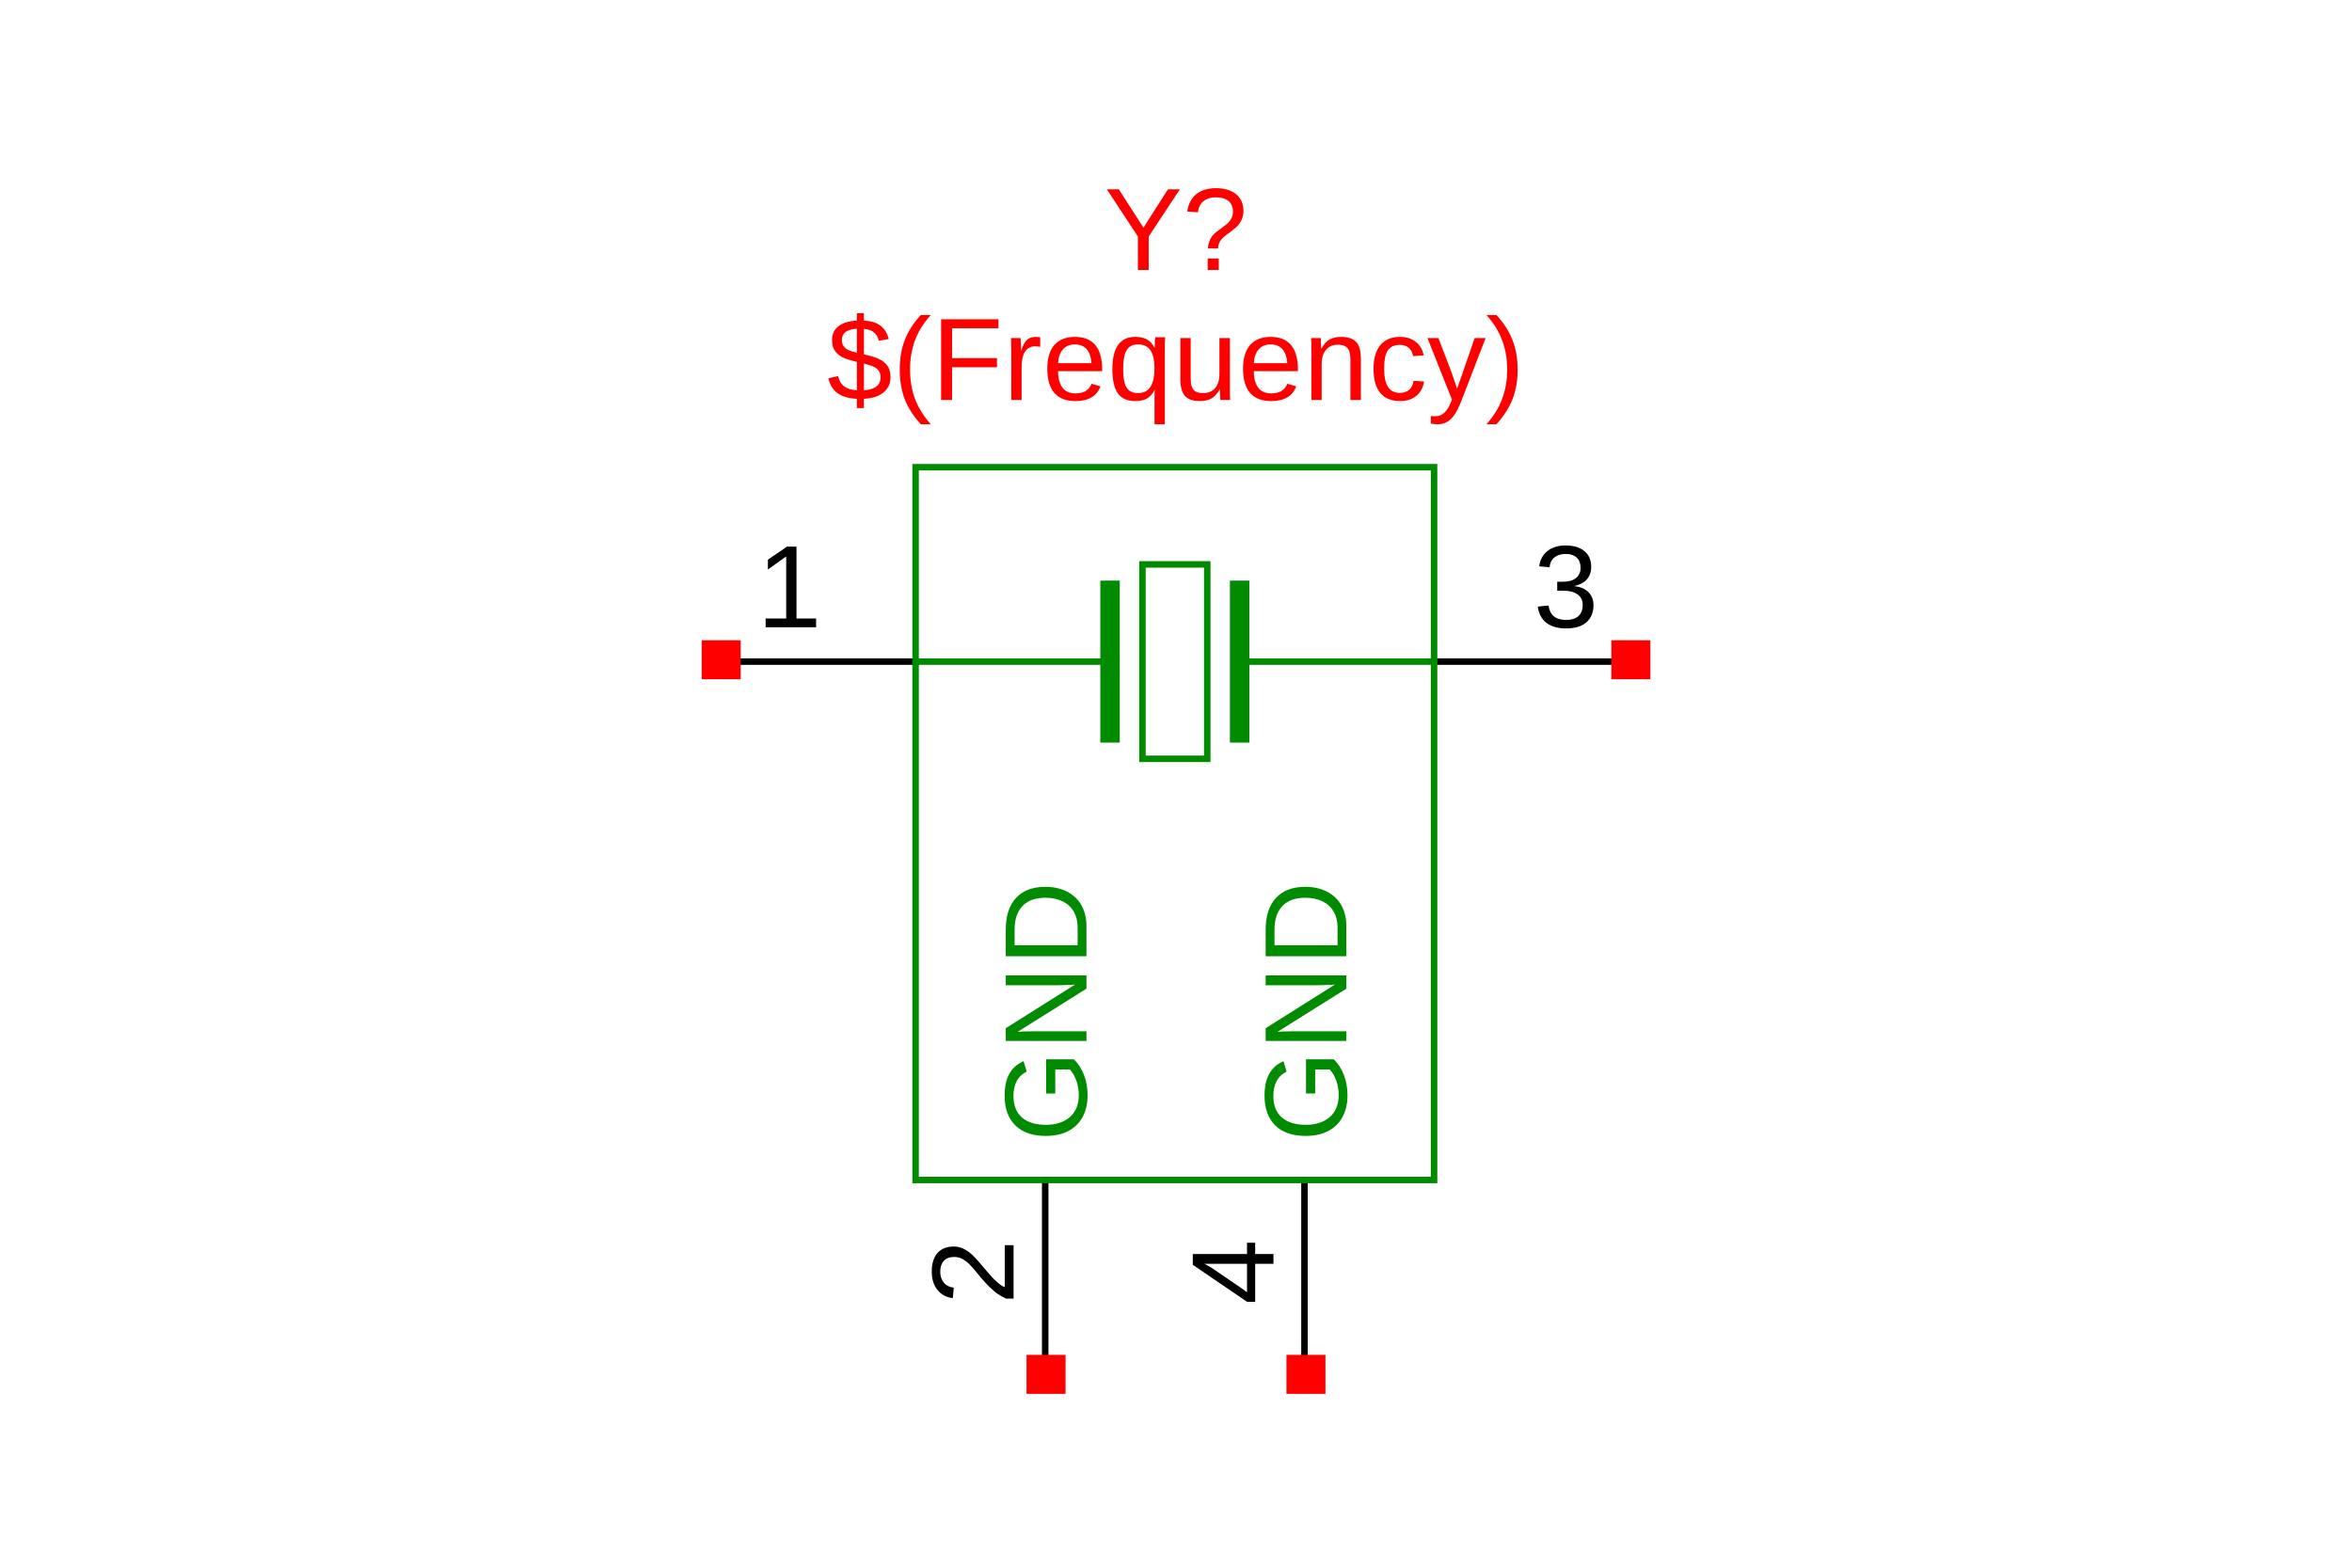 <?xml version="1.0" encoding="UTF-8"?>
<svg xmlns="http://www.w3.org/2000/svg" xmlns:xlink="http://www.w3.org/1999/xlink" width="225pt" height="150pt" viewBox="0 0 225 150" version="1.1">
<defs>
<g>
<symbol overflow="visible" id="glyph0-0">
<path style="stroke:none;" d="M 1.125 -7.719 L 7.281 -7.719 L 7.281 0 L 1.125 0 Z M 1.547 -7.297 L 1.547 -0.422 L 6.875 -0.422 L 6.875 -7.297 Z M 1.547 -7.297 "/>
</symbol>
<symbol overflow="visible" id="glyph0-1">
<path style="stroke:none;" d="M 5.75 -2.125 C 5.75 -1.414 5.52 -0.863 5.062 -0.469 C 4.613 -0.082 3.969 0.109 3.125 0.109 C 2.344 0.109 1.719 -0.066 1.25 -0.422 C 0.789 -0.773 0.516 -1.297 0.422 -1.984 L 1.453 -2.078 C 1.578 -1.16 2.133 -0.703 3.125 -0.703 C 3.625 -0.703 4.016 -0.82 4.297 -1.062 C 4.578 -1.312 4.719 -1.676 4.719 -2.156 C 4.719 -2.582 4.555 -2.91 4.234 -3.141 C 3.91 -3.379 3.445 -3.5 2.844 -3.5 L 2.281 -3.5 L 2.281 -4.359 L 2.812 -4.359 C 3.352 -4.359 3.77 -4.473 4.062 -4.703 C 4.363 -4.941 4.516 -5.27 4.516 -5.688 C 4.516 -6.102 4.395 -6.426 4.156 -6.656 C 3.914 -6.895 3.555 -7.016 3.078 -7.016 C 2.641 -7.016 2.285 -6.906 2.016 -6.688 C 1.742 -6.469 1.586 -6.156 1.547 -5.75 L 0.562 -5.828 C 0.633 -6.453 0.895 -6.941 1.344 -7.297 C 1.789 -7.648 2.367 -7.828 3.078 -7.828 C 3.859 -7.828 4.461 -7.645 4.891 -7.281 C 5.316 -6.926 5.531 -6.43 5.531 -5.797 C 5.531 -5.297 5.391 -4.891 5.109 -4.578 C 4.836 -4.273 4.441 -4.066 3.922 -3.953 L 3.922 -3.938 C 4.492 -3.875 4.941 -3.68 5.266 -3.359 C 5.586 -3.035 5.75 -2.625 5.75 -2.125 Z M 5.75 -2.125 "/>
</symbol>
<symbol overflow="visible" id="glyph0-2">
<path style="stroke:none;" d="M 0.859 0 L 0.859 -0.844 L 2.828 -0.844 L 2.828 -6.781 L 1.078 -5.531 L 1.078 -6.469 L 2.906 -7.719 L 3.812 -7.719 L 3.812 -0.844 L 5.688 -0.844 L 5.688 0 Z M 0.859 0 "/>
</symbol>
<symbol overflow="visible" id="glyph0-3">
<path style="stroke:none;" d="M 4.25 -3.203 L 4.25 0 L 3.219 0 L 3.219 -3.203 L 0.25 -7.719 L 1.391 -7.719 L 3.75 -4.047 L 6.094 -7.719 L 7.234 -7.719 Z M 4.25 -3.203 "/>
</symbol>
<symbol overflow="visible" id="glyph0-4">
<path style="stroke:none;" d="M 5.828 -5.656 C 5.828 -5.383 5.785 -5.141 5.703 -4.922 C 5.617 -4.703 5.5 -4.5 5.344 -4.312 C 5.195 -4.133 4.957 -3.922 4.625 -3.672 L 4.188 -3.359 C 3.926 -3.16 3.727 -2.957 3.594 -2.75 C 3.469 -2.539 3.406 -2.312 3.406 -2.062 L 2.438 -2.062 C 2.445 -2.312 2.488 -2.531 2.562 -2.719 C 2.633 -2.914 2.723 -3.086 2.828 -3.234 C 2.941 -3.379 3.07 -3.508 3.219 -3.625 C 3.363 -3.738 3.508 -3.848 3.656 -3.953 C 3.801 -4.055 3.941 -4.16 4.078 -4.266 C 4.223 -4.367 4.348 -4.484 4.453 -4.609 C 4.566 -4.734 4.656 -4.875 4.719 -5.031 C 4.789 -5.195 4.828 -5.391 4.828 -5.609 C 4.828 -6.023 4.688 -6.352 4.406 -6.594 C 4.125 -6.832 3.723 -6.953 3.203 -6.953 C 2.691 -6.953 2.285 -6.82 1.984 -6.562 C 1.691 -6.312 1.52 -5.961 1.469 -5.516 L 0.453 -5.594 C 0.555 -6.312 0.844 -6.863 1.312 -7.25 C 1.789 -7.633 2.422 -7.828 3.203 -7.828 C 4.016 -7.828 4.656 -7.633 5.125 -7.25 C 5.594 -6.863 5.828 -6.332 5.828 -5.656 Z M 2.406 0 L 2.406 -1.094 L 3.469 -1.094 L 3.469 0 Z M 2.406 0 "/>
</symbol>
<symbol overflow="visible" id="glyph0-5">
<path style="stroke:none;" d="M 2.844 -0.109 C 1.281 -0.172 0.375 -0.828 0.125 -2.078 L 1.047 -2.281 C 1.141 -1.844 1.332 -1.516 1.625 -1.297 C 1.914 -1.078 2.32 -0.953 2.844 -0.922 L 2.844 -3.641 C 2.195 -3.797 1.75 -3.938 1.5 -4.062 C 1.25 -4.195 1.047 -4.348 0.891 -4.516 C 0.742 -4.68 0.633 -4.859 0.562 -5.047 C 0.5 -5.234 0.469 -5.461 0.469 -5.734 C 0.469 -6.297 0.672 -6.734 1.078 -7.047 C 1.492 -7.367 2.082 -7.551 2.844 -7.594 L 2.844 -8.297 L 3.516 -8.297 L 3.516 -7.594 C 4.203 -7.551 4.727 -7.391 5.094 -7.109 C 5.469 -6.836 5.734 -6.41 5.891 -5.828 L 4.938 -5.656 C 4.863 -6 4.711 -6.266 4.484 -6.453 C 4.266 -6.648 3.941 -6.766 3.516 -6.797 L 3.516 -4.359 C 4.172 -4.211 4.633 -4.07 4.906 -3.938 C 5.188 -3.812 5.406 -3.664 5.562 -3.5 C 5.727 -3.344 5.852 -3.156 5.938 -2.938 C 6.02 -2.719 6.062 -2.461 6.062 -2.172 C 6.062 -1.566 5.836 -1.082 5.391 -0.719 C 4.953 -0.352 4.328 -0.148 3.516 -0.109 L 3.516 0.781 L 2.844 0.781 Z M 5.109 -2.156 C 5.109 -2.395 5.062 -2.586 4.969 -2.734 C 4.875 -2.891 4.738 -3.02 4.562 -3.125 C 4.383 -3.227 4.035 -3.348 3.516 -3.484 L 3.516 -0.922 C 4.035 -0.953 4.43 -1.07 4.703 -1.281 C 4.973 -1.488 5.109 -1.781 5.109 -2.156 Z M 1.406 -5.734 C 1.406 -5.523 1.453 -5.344 1.547 -5.188 C 1.641 -5.039 1.773 -4.914 1.953 -4.812 C 2.141 -4.707 2.438 -4.609 2.844 -4.516 L 2.844 -6.812 C 1.883 -6.758 1.406 -6.398 1.406 -5.734 Z M 1.406 -5.734 "/>
</symbol>
<symbol overflow="visible" id="glyph0-6">
<path style="stroke:none;" d="M 0.703 -2.922 C 0.703 -3.973 0.863 -4.914 1.188 -5.75 C 1.52 -6.594 2.031 -7.383 2.719 -8.125 L 3.672 -8.125 C 2.984 -7.363 2.477 -6.555 2.156 -5.703 C 1.844 -4.848 1.688 -3.914 1.688 -2.906 C 1.688 -1.895 1.844 -0.961 2.156 -0.109 C 2.477 0.742 2.984 1.555 3.672 2.328 L 2.719 2.328 C 2.031 1.578 1.52 0.785 1.188 -0.047 C 0.863 -0.891 0.703 -1.836 0.703 -2.891 Z M 0.703 -2.922 "/>
</symbol>
<symbol overflow="visible" id="glyph0-7">
<path style="stroke:none;" d="M 1.969 -6.859 L 1.969 -4 L 6.266 -4 L 6.266 -3.125 L 1.969 -3.125 L 1.969 0 L 0.922 0 L 0.922 -7.719 L 6.406 -7.719 L 6.406 -6.859 Z M 1.969 -6.859 "/>
</symbol>
<symbol overflow="visible" id="glyph0-8">
<path style="stroke:none;" d="M 0.781 0 L 0.781 -4.547 C 0.781 -4.961 0.77 -5.422 0.75 -5.922 L 1.672 -5.922 C 1.703 -5.254 1.719 -4.852 1.719 -4.719 L 1.734 -4.719 C 1.898 -5.227 2.082 -5.57 2.281 -5.75 C 2.488 -5.938 2.781 -6.031 3.156 -6.031 C 3.281 -6.031 3.41 -6.016 3.547 -5.984 L 3.547 -5.078 C 3.422 -5.109 3.25 -5.125 3.031 -5.125 C 2.613 -5.125 2.297 -4.945 2.078 -4.594 C 1.867 -4.25 1.766 -3.75 1.766 -3.094 L 1.766 0 Z M 0.781 0 "/>
</symbol>
<symbol overflow="visible" id="glyph0-9">
<path style="stroke:none;" d="M 1.516 -2.75 C 1.516 -2.07 1.656 -1.547 1.938 -1.172 C 2.219 -0.805 2.629 -0.625 3.172 -0.625 C 3.598 -0.625 3.938 -0.707 4.188 -0.875 C 4.445 -1.051 4.625 -1.273 4.719 -1.547 L 5.578 -1.297 C 5.223 -0.359 4.422 0.109 3.172 0.109 C 2.285 0.109 1.613 -0.148 1.156 -0.672 C 0.707 -1.191 0.484 -1.969 0.484 -3 C 0.484 -3.977 0.707 -4.727 1.156 -5.25 C 1.613 -5.77 2.27 -6.031 3.125 -6.031 C 4.863 -6.031 5.734 -4.984 5.734 -2.891 L 5.734 -2.75 Z M 4.719 -3.516 C 4.664 -4.141 4.504 -4.594 4.234 -4.875 C 3.973 -5.164 3.598 -5.312 3.109 -5.312 C 2.629 -5.312 2.25 -5.148 1.969 -4.828 C 1.695 -4.504 1.547 -4.066 1.516 -3.516 Z M 4.719 -3.516 "/>
</symbol>
<symbol overflow="visible" id="glyph0-10">
<path style="stroke:none;" d="M 2.656 0.109 C 1.895 0.109 1.336 -0.141 0.984 -0.641 C 0.641 -1.148 0.469 -1.914 0.469 -2.938 C 0.469 -5 1.195 -6.031 2.656 -6.031 C 3.102 -6.031 3.473 -5.953 3.766 -5.797 C 4.055 -5.641 4.301 -5.375 4.5 -5 L 4.516 -5 C 4.516 -5.113 4.52 -5.301 4.531 -5.562 C 4.539 -5.832 4.555 -5.977 4.578 -6 L 5.516 -6 C 5.492 -5.789 5.484 -5.254 5.484 -4.391 L 5.484 2.328 L 4.5 2.328 L 4.5 -0.078 L 4.516 -0.969 C 4.316 -0.582 4.07 -0.305 3.781 -0.141 C 3.488 0.023 3.113 0.109 2.656 0.109 Z M 4.5 -3.031 C 4.5 -3.801 4.367 -4.375 4.109 -4.75 C 3.859 -5.125 3.461 -5.312 2.922 -5.312 C 2.41 -5.312 2.047 -5.125 1.828 -4.75 C 1.609 -4.375 1.5 -3.781 1.5 -2.969 C 1.5 -2.133 1.609 -1.539 1.828 -1.188 C 2.055 -0.832 2.414 -0.656 2.906 -0.656 C 3.457 -0.656 3.859 -0.852 4.109 -1.25 C 4.367 -1.645 4.5 -2.238 4.5 -3.031 Z M 4.5 -3.031 "/>
</symbol>
<symbol overflow="visible" id="glyph0-11">
<path style="stroke:none;" d="M 1.719 -5.922 L 1.719 -2.172 C 1.719 -1.773 1.754 -1.469 1.828 -1.25 C 1.91 -1.039 2.035 -0.891 2.203 -0.797 C 2.367 -0.703 2.613 -0.656 2.938 -0.656 C 3.414 -0.656 3.789 -0.816 4.062 -1.141 C 4.332 -1.461 4.469 -1.914 4.469 -2.5 L 4.469 -5.922 L 5.469 -5.922 L 5.469 -1.266 C 5.469 -0.578 5.477 -0.156 5.5 0 L 4.562 0 C 4.562 -0.02 4.555 -0.066 4.547 -0.141 C 4.547 -0.223 4.539 -0.316 4.531 -0.422 C 4.531 -0.523 4.523 -0.723 4.516 -1.016 L 4.5 -1.016 C 4.27 -0.609 4.004 -0.316 3.703 -0.141 C 3.41 0.023 3.047 0.109 2.609 0.109 C 1.953 0.109 1.473 -0.051 1.172 -0.375 C 0.879 -0.695 0.734 -1.234 0.734 -1.984 L 0.734 -5.922 Z M 1.719 -5.922 "/>
</symbol>
<symbol overflow="visible" id="glyph0-12">
<path style="stroke:none;" d="M 4.516 0 L 4.516 -3.766 C 4.516 -4.148 4.477 -4.445 4.406 -4.656 C 4.332 -4.875 4.207 -5.031 4.031 -5.125 C 3.863 -5.227 3.617 -5.281 3.297 -5.281 C 2.816 -5.281 2.441 -5.113 2.172 -4.781 C 1.898 -4.457 1.766 -4.008 1.766 -3.438 L 1.766 0 L 0.781 0 L 0.781 -4.656 C 0.781 -5.352 0.77 -5.773 0.75 -5.922 L 1.672 -5.922 C 1.68 -5.91 1.688 -5.863 1.688 -5.781 C 1.688 -5.695 1.688 -5.602 1.688 -5.5 C 1.695 -5.395 1.707 -5.195 1.719 -4.906 L 1.734 -4.906 C 1.961 -5.32 2.223 -5.613 2.516 -5.781 C 2.816 -5.945 3.188 -6.031 3.625 -6.031 C 4.281 -6.031 4.758 -5.867 5.062 -5.547 C 5.363 -5.223 5.516 -4.691 5.516 -3.953 L 5.516 0 Z M 4.516 0 "/>
</symbol>
<symbol overflow="visible" id="glyph0-13">
<path style="stroke:none;" d="M 1.5 -2.984 C 1.5 -2.203 1.625 -1.617 1.875 -1.234 C 2.125 -0.859 2.5 -0.672 3 -0.672 C 3.352 -0.672 3.645 -0.766 3.875 -0.953 C 4.113 -1.141 4.258 -1.43 4.312 -1.828 L 5.312 -1.766 C 5.238 -1.191 4.992 -0.734 4.578 -0.391 C 4.172 -0.055 3.656 0.109 3.031 0.109 C 2.195 0.109 1.562 -0.148 1.125 -0.672 C 0.695 -1.203 0.484 -1.969 0.484 -2.969 C 0.484 -3.969 0.703 -4.727 1.141 -5.25 C 1.578 -5.77 2.203 -6.031 3.016 -6.031 C 3.617 -6.031 4.117 -5.875 4.516 -5.562 C 4.922 -5.25 5.176 -4.816 5.281 -4.266 L 4.266 -4.188 C 4.211 -4.52 4.082 -4.781 3.875 -4.969 C 3.664 -5.164 3.367 -5.266 2.984 -5.266 C 2.461 -5.266 2.082 -5.086 1.844 -4.734 C 1.613 -4.391 1.5 -3.805 1.5 -2.984 Z M 1.5 -2.984 "/>
</symbol>
<symbol overflow="visible" id="glyph0-14">
<path style="stroke:none;" d="M 1.047 2.328 C 0.773 2.328 0.547 2.305 0.359 2.266 L 0.359 1.531 C 0.504 1.551 0.66 1.562 0.828 1.562 C 1.441 1.562 1.926 1.109 2.281 0.203 L 2.375 -0.031 L 0.031 -5.922 L 1.078 -5.922 L 2.328 -2.656 C 2.348 -2.602 2.367 -2.539 2.391 -2.469 C 2.422 -2.395 2.504 -2.156 2.641 -1.75 C 2.773 -1.344 2.848 -1.117 2.859 -1.078 L 3.25 -2.156 L 4.547 -5.922 L 5.594 -5.922 L 3.312 0 C 3.062 0.633 2.832 1.102 2.625 1.406 C 2.414 1.719 2.18 1.945 1.922 2.094 C 1.66 2.25 1.367 2.328 1.047 2.328 Z M 1.047 2.328 "/>
</symbol>
<symbol overflow="visible" id="glyph0-15">
<path style="stroke:none;" d="M 3.047 -2.891 C 3.047 -1.836 2.879 -0.891 2.547 -0.047 C 2.211 0.785 1.703 1.578 1.016 2.328 L 0.062 2.328 C 0.75 1.555 1.25 0.75 1.562 -0.094 C 1.883 -0.945 2.047 -1.883 2.047 -2.906 C 2.047 -3.926 1.883 -4.859 1.562 -5.703 C 1.25 -6.555 0.75 -7.363 0.062 -8.125 L 1.016 -8.125 C 1.703 -7.383 2.211 -6.594 2.547 -5.75 C 2.879 -4.906 3.047 -3.961 3.047 -2.922 Z M 3.047 -2.891 "/>
</symbol>
<symbol overflow="visible" id="glyph1-0">
<path style="stroke:none;" d="M -7.719 -1.125 L -7.719 -7.281 L 0 -7.281 L 0 -1.125 Z M -7.297 -1.547 L -0.422 -1.547 L -0.422 -6.875 L -7.297 -6.875 Z M -7.297 -1.547 "/>
</symbol>
<symbol overflow="visible" id="glyph1-1">
<path style="stroke:none;" d="M -3.891 -0.562 C -5.148 -0.562 -6.117 -0.895 -6.797 -1.562 C -7.484 -2.238 -7.828 -3.188 -7.828 -4.406 C -7.828 -5.258 -7.68 -5.953 -7.391 -6.484 C -7.109 -7.016 -6.648 -7.426 -6.016 -7.719 L -5.719 -6.719 C -6.156 -6.5 -6.473 -6.195 -6.672 -5.812 C -6.879 -5.426 -6.984 -4.945 -6.984 -4.375 C -6.984 -3.488 -6.711 -2.805 -6.172 -2.328 C -5.629 -1.859 -4.867 -1.625 -3.891 -1.625 C -2.922 -1.625 -2.148 -1.875 -1.578 -2.375 C -1.016 -2.875 -0.734 -3.566 -0.734 -4.453 C -0.734 -4.953 -0.812 -5.422 -0.969 -5.859 C -1.125 -6.297 -1.332 -6.648 -1.594 -6.922 L -2.984 -6.922 L -2.984 -4.625 L -3.859 -4.625 L -3.859 -7.891 L -1.203 -7.891 C -0.785 -7.484 -0.461 -6.984 -0.234 -6.391 C -0.004 -5.797 0.109 -5.148 0.109 -4.453 C 0.109 -3.648 -0.051 -2.953 -0.375 -2.359 C -0.695 -1.773 -1.16 -1.328 -1.766 -1.016 C -2.367 -0.711 -3.078 -0.562 -3.891 -0.562 Z M -3.891 -0.562 "/>
</symbol>
<symbol overflow="visible" id="glyph1-2">
<path style="stroke:none;" d="M 0 -5.922 L -6.578 -1.797 L -6.047 -1.828 L -5.125 -1.844 L 0 -1.844 L 0 -0.922 L -7.719 -0.922 L -7.719 -2.141 L -1.094 -6.312 C -1.812 -6.27 -2.332 -6.25 -2.656 -6.25 L -7.719 -6.25 L -7.719 -7.188 L 0 -7.188 Z M 0 -5.922 "/>
</symbol>
<symbol overflow="visible" id="glyph1-3">
<path style="stroke:none;" d="M -3.938 -7.562 C -3.145 -7.562 -2.445 -7.406 -1.844 -7.094 C -1.25 -6.789 -0.789 -6.352 -0.469 -5.781 C -0.156 -5.207 0 -4.551 0 -3.812 L 0 -0.922 L -7.719 -0.922 L -7.719 -3.469 C -7.719 -4.781 -7.391 -5.789 -6.734 -6.5 C -6.078 -7.207 -5.145 -7.562 -3.938 -7.562 Z M -3.938 -6.516 C -4.895 -6.516 -5.625 -6.25 -6.125 -5.719 C -6.625 -5.195 -6.875 -4.441 -6.875 -3.453 L -6.875 -1.969 L -0.844 -1.969 L -0.844 -3.688 C -0.844 -4.25 -0.961 -4.742 -1.203 -5.172 C -1.453 -5.609 -1.812 -5.941 -2.281 -6.172 C -2.75 -6.398 -3.301 -6.516 -3.938 -6.516 Z M -3.938 -6.516 "/>
</symbol>
<symbol overflow="visible" id="glyph1-4">
<path style="stroke:none;" d="M 0 -0.562 L -0.703 -0.562 C -1.129 -0.75 -1.504 -0.977 -1.828 -1.25 C -2.148 -1.52 -2.441 -1.801 -2.703 -2.094 C -2.973 -2.383 -3.223 -2.676 -3.453 -2.969 C -3.68 -3.258 -3.906 -3.52 -4.125 -3.75 C -4.352 -3.988 -4.594 -4.18 -4.844 -4.328 C -5.094 -4.473 -5.375 -4.547 -5.688 -4.547 C -6.113 -4.547 -6.441 -4.422 -6.672 -4.172 C -6.898 -3.922 -7.016 -3.578 -7.016 -3.141 C -7.016 -2.711 -6.898 -2.363 -6.672 -2.094 C -6.453 -1.82 -6.133 -1.66 -5.719 -1.609 L -5.812 -0.609 C -6.426 -0.68 -6.914 -0.941 -7.281 -1.391 C -7.645 -1.848 -7.828 -2.43 -7.828 -3.141 C -7.828 -3.91 -7.645 -4.504 -7.281 -4.922 C -6.914 -5.336 -6.395 -5.547 -5.719 -5.547 C -5.414 -5.547 -5.113 -5.477 -4.812 -5.344 C -4.52 -5.207 -4.227 -5.004 -3.938 -4.734 C -3.645 -4.461 -3.188 -3.945 -2.562 -3.188 C -2.219 -2.77 -1.906 -2.438 -1.625 -2.188 C -1.352 -1.938 -1.094 -1.758 -0.844 -1.656 L -0.844 -5.672 L 0 -5.672 Z M 0 -0.562 "/>
</symbol>
<symbol overflow="visible" id="glyph1-5">
<path style="stroke:none;" d="M -1.75 -4.828 L 0 -4.828 L 0 -3.891 L -1.75 -3.891 L -1.75 -0.25 L -2.516 -0.25 L -7.719 -3.797 L -7.719 -4.828 L -2.531 -4.828 L -2.531 -5.906 L -1.75 -5.906 Z M -6.609 -3.891 C -6.586 -3.891 -6.488 -3.836 -6.312 -3.734 C -6.145 -3.641 -6.023 -3.57 -5.953 -3.531 L -3.047 -1.547 L -2.641 -1.25 L -2.531 -1.172 L -2.531 -3.891 Z M -6.609 -3.891 "/>
</symbol>
</g>
</defs>
<g id="surface4">
<rect x="0" y="0" width="225" height="150" style="fill:rgb(100%,100%,100%);fill-opacity:1;stroke:none;"/>
<path style="fill:none;stroke-width:10;stroke-linecap:square;stroke-linejoin:miter;stroke:rgb(0%,0%,0%);stroke-opacity:1;stroke-miterlimit:10;" d="M 1400.004 1099.979 L 1099.993 1099.979 " transform="matrix(0.062,0,0,-0.062,68.989,131.503)"/>
<g style="fill:rgb(0%,0%,0%);fill-opacity:1;">
  <use xlink:href="#glyph0-1" x="146.688" y="60.02"/>
</g>
<path style="fill:none;stroke-width:10;stroke-linecap:square;stroke-linejoin:miter;stroke:rgb(0%,0%,0%);stroke-opacity:1;stroke-miterlimit:10;" d="M -0.004 1099.979 L 300.007 1099.979 " transform="matrix(0.062,0,0,-0.062,68.989,131.503)"/>
<g style="fill:rgb(0%,0%,0%);fill-opacity:1;">
  <use xlink:href="#glyph0-2" x="72.383" y="60.02"/>
</g>
<g style="fill:rgb(100%,0%,0%);fill-opacity:1;">
  <use xlink:href="#glyph0-3" x="105.637" y="25.832"/>
  <use xlink:href="#glyph0-4" x="113.123" y="25.832"/>
</g>
<g style="fill:rgb(100%,0%,0%);fill-opacity:1;">
  <use xlink:href="#glyph0-5" x="79.129" y="38.266"/>
  <use xlink:href="#glyph0-6" x="85.371" y="38.266"/>
  <use xlink:href="#glyph0-7" x="89.108" y="38.266"/>
  <use xlink:href="#glyph0-8" x="95.964" y="38.266"/>
  <use xlink:href="#glyph0-9" x="99.702" y="38.266"/>
  <use xlink:href="#glyph0-10" x="105.944" y="38.266"/>
  <use xlink:href="#glyph0-11" x="112.186" y="38.266"/>
  <use xlink:href="#glyph0-9" x="118.428" y="38.266"/>
  <use xlink:href="#glyph0-12" x="124.67" y="38.266"/>
  <use xlink:href="#glyph0-13" x="130.912" y="38.266"/>
  <use xlink:href="#glyph0-14" x="136.524" y="38.266"/>
  <use xlink:href="#glyph0-15" x="142.136" y="38.266"/>
</g>
<path style="fill:none;stroke-width:30;stroke-linecap:butt;stroke-linejoin:miter;stroke:rgb(0%,54.51%,0%);stroke-opacity:1;stroke-miterlimit:10;" d="M 600.017 974.985 L 600.017 1224.973 " transform="matrix(0.062,0,0,-0.062,68.989,131.503)"/>
<path style="fill:none;stroke-width:30;stroke-linecap:butt;stroke-linejoin:miter;stroke:rgb(0%,54.51%,0%);stroke-opacity:1;stroke-miterlimit:10;" d="M 799.983 974.985 L 799.983 1224.973 " transform="matrix(0.062,0,0,-0.062,68.989,131.503)"/>
<path style="fill:none;stroke-width:10;stroke-linecap:square;stroke-linejoin:miter;stroke:rgb(0%,54.51%,0%);stroke-opacity:1;stroke-miterlimit:10;" d="M 750.023 949.973 L 650.04 949.973 L 650.04 1249.984 L 750.023 1249.984 Z M 750.023 949.973 " transform="matrix(0.062,0,0,-0.062,68.989,131.503)"/>
<path style="fill:none;stroke-width:10;stroke-linecap:square;stroke-linejoin:miter;stroke:rgb(0%,0%,0%);stroke-opacity:1;stroke-miterlimit:10;" d="M 499.972 -0.019 L 499.972 299.992 " transform="matrix(0.062,0,0,-0.062,68.989,131.503)"/>
<g style="fill:rgb(0%,54.51%,0%);fill-opacity:1;">
  <use xlink:href="#glyph1-1" x="103.934" y="109.25"/>
  <use xlink:href="#glyph1-2" x="103.934" y="100.52"/>
  <use xlink:href="#glyph1-3" x="103.934" y="92.415"/>
</g>
<g style="fill:rgb(0%,0%,0%);fill-opacity:1;">
  <use xlink:href="#glyph1-4" x="96.961" y="124.816"/>
</g>
<path style="fill:none;stroke-width:10;stroke-linecap:square;stroke-linejoin:miter;stroke:rgb(0%,0%,0%);stroke-opacity:1;stroke-miterlimit:10;" d="M 900.028 -0.019 L 900.028 299.992 " transform="matrix(0.062,0,0,-0.062,68.989,131.503)"/>
<g style="fill:rgb(0%,54.51%,0%);fill-opacity:1;">
  <use xlink:href="#glyph1-1" x="128.797" y="109.25"/>
  <use xlink:href="#glyph1-2" x="128.797" y="100.52"/>
  <use xlink:href="#glyph1-3" x="128.797" y="92.415"/>
</g>
<g style="fill:rgb(0%,0%,0%);fill-opacity:1;">
  <use xlink:href="#glyph1-5" x="121.824" y="124.816"/>
</g>
<path style="fill:none;stroke-width:10;stroke-linecap:square;stroke-linejoin:miter;stroke:rgb(0%,54.51%,0%);stroke-opacity:1;stroke-miterlimit:10;" d="M 1099.993 299.992 L 300.007 299.992 L 300.007 1399.99 L 1099.993 1399.99 Z M 1099.993 299.992 " transform="matrix(0.062,0,0,-0.062,68.989,131.503)"/>
<path style="fill:none;stroke-width:10;stroke-linecap:square;stroke-linejoin:miter;stroke:rgb(0%,54.51%,0%);stroke-opacity:1;stroke-miterlimit:10;" d="M 600.017 1099.979 L 300.007 1099.979 " transform="matrix(0.062,0,0,-0.062,68.989,131.503)"/>
<path style="fill:none;stroke-width:10;stroke-linecap:square;stroke-linejoin:miter;stroke:rgb(0%,54.51%,0%);stroke-opacity:1;stroke-miterlimit:10;" d="M 799.983 1099.979 L 1099.993 1099.979 " transform="matrix(0.062,0,0,-0.062,68.989,131.503)"/>
<path style=" stroke:none;fill-rule:nonzero;fill:rgb(100%,0%,0%);fill-opacity:1;" d="M 154.148 64.992 L 157.879 64.992 L 157.879 61.262 L 154.148 61.262 Z M 154.148 64.992 "/>
<path style=" stroke:none;fill-rule:nonzero;fill:rgb(100%,0%,0%);fill-opacity:1;" d="M 67.125 64.992 L 70.855 64.992 L 70.855 61.262 L 67.125 61.262 Z M 67.125 64.992 "/>
<path style=" stroke:none;fill-rule:nonzero;fill:rgb(100%,0%,0%);fill-opacity:1;" d="M 98.203 133.367 L 101.934 133.367 L 101.934 129.637 L 98.203 129.637 Z M 98.203 133.367 "/>
<path style=" stroke:none;fill-rule:nonzero;fill:rgb(100%,0%,0%);fill-opacity:1;" d="M 123.066 133.367 L 126.797 133.367 L 126.797 129.637 L 123.066 129.637 Z M 123.066 133.367 "/>
</g>
</svg>

